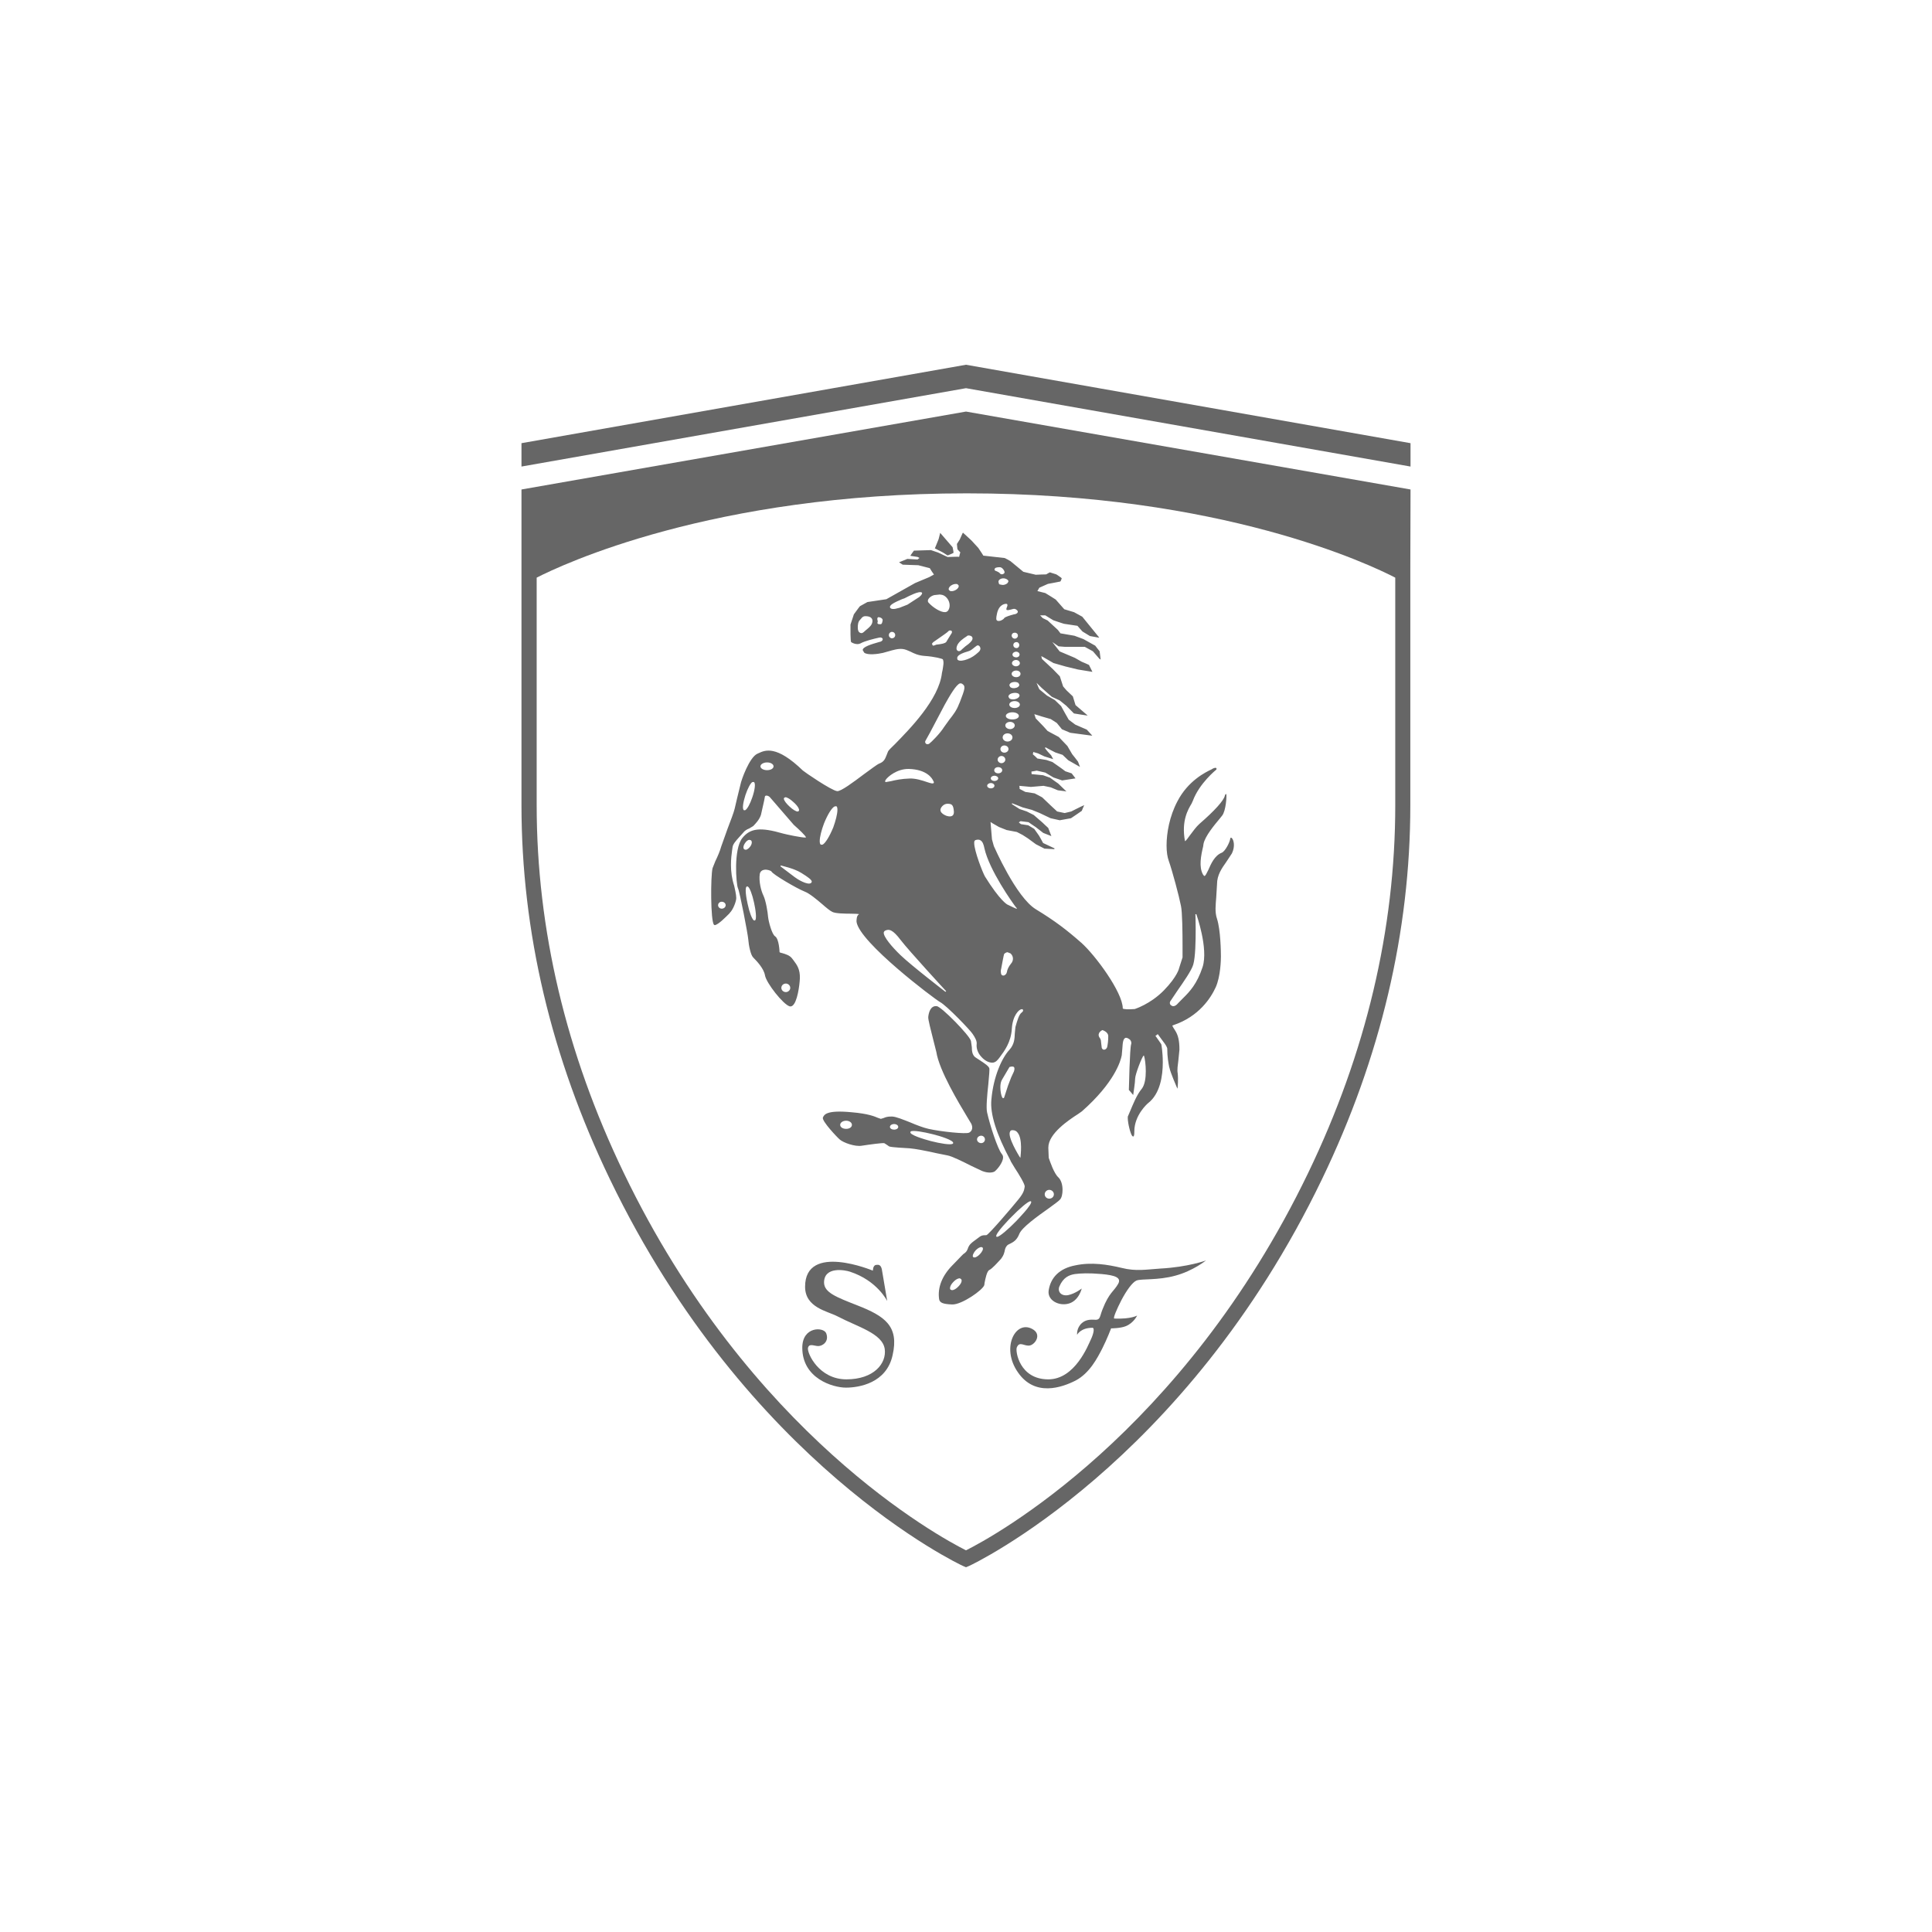 <?xml version="1.0" encoding="utf-8"?>
<!-- Generator: Adobe Illustrator 16.0.0, SVG Export Plug-In . SVG Version: 6.00 Build 0)  -->
<!DOCTYPE svg PUBLIC "-//W3C//DTD SVG 1.1//EN" "http://www.w3.org/Graphics/SVG/1.1/DTD/svg11.dtd">
<svg version="1.1" id="Layer_1" xmlns="http://www.w3.org/2000/svg" xmlns:xlink="http://www.w3.org/1999/xlink" x="0px" y="0px"
	 width="250px" height="250px" viewBox="0 0 250 250" enable-background="new 0 0 250 250" xml:space="preserve">
<g>
	<polygon fill="#666666" points="67.479,57.347 67.479,60.371 125,50.231 182.521,60.371 182.521,57.347 125,47.198 	"/>
	<path fill="#666666" d="M67.479,63.339v10.233v30.616c0,16.37,3.85,32.659,11.436,48.39c17.801,36.98,45.387,49.926,45.675,50.047
		l0.411,0.177l0.419-0.177c0.271-0.121,27.848-13.066,45.649-50.047c7.585-15.731,11.426-32.02,11.426-48.39V73.572l0.027-10.233
		L125,53.256L67.479,63.339z M180.546,104.188c0,16.062-3.793,32.071-11.258,47.561c-16.302,33.858-40.858,47.148-44.288,48.863
		c-3.412-1.715-28.015-15.005-44.297-48.863c-7.465-15.49-11.258-31.499-11.258-47.561V74.747
		c3.168-1.621,22.674-10.908,55.656-10.908c32.983,0,52.304,9.278,55.444,10.908V104.188z"/>
	<path fill="#666666" d="M145.158,164.069c-1.863-0.446-3.923-0.773-5.992-0.336c-2.088,0.393-3.206,1.586-3.467,3.234
		c-0.205,1.269,1.276,2.051,2.525,1.734c1.38-0.335,1.752-1.967,1.752-1.967s-0.876,0.68-1.761,0.856
		c-0.915,0.16-1.389-0.466-1.138-1.108c0.504-1.183,1.248-1.501,2.022-1.621c0.773-0.094,1.724-0.149,3.457,0
		c1.716,0.157,2.592,0.457,2.135,1.268c-0.56,0.996-1.154,1.09-2.013,3.271c-0.373,0.913-0.279,1.38-0.895,1.38
		c-0.308,0-1.146-0.142-1.771,0.41c-0.745,0.652-0.633,1.528-0.633,1.528s0.447-0.904,1.975-0.904c0.336,0,0.122,0.858-0.204,1.528
		c-0.327,0.671-2.022,5.145-5.5,5.145c-3.727,0-4.276-3.645-4.081-4.118c0.363-0.905,0.979-0.104,1.725-0.271
		c0.717-0.205,1.416-1.351,0.465-2.014c-2.227-1.518-4.343,2.229-2.031,5.509c2.189,3.169,5.658,1.967,7.484,1.034
		c1.789-0.959,2.786-2.898,3.42-4.129c0.625-1.239,1.146-2.609,1.146-2.609s1.23,0,1.91-0.288c1.035-0.429,1.453-1.37,1.453-1.37
		s-0.773,0.476-2.944,0.39c-0.223,0,0.345-1.285,0.933-2.422c0.643-1.212,1.397-2.273,1.93-2.498c0.67-0.261,2.729,0,5.031-0.633
		c2.293-0.614,3.961-1.967,3.961-1.967s-2.283,0.857-5.954,1.053C148.374,164.266,146.995,164.536,145.158,164.069"/>
	<path fill="#666666" d="M110.937,168.915c-2.702-1.062-4.269-1.648-4.306-2.935c-0.01-2.162,2.74-1.631,3.346-1.426
		c3.551,1.155,4.828,3.802,4.828,3.802s-0.588-3.485-0.7-4.129c-0.148-0.66-0.53-0.566-0.726-0.548
		c-0.43,0.026-0.43,0.743-0.43,0.743s-8.771-3.671-8.771,2.08c0,2.702,2.871,3.149,4.147,3.811c2.61,1.38,5.862,2.209,6.16,4.251
		c0.252,1.862-1.406,3.923-4.957,3.923c-3.57,0-5.098-3.393-4.978-4.055c0.141-0.651,0.802-0.251,1.343-0.251
		c0.521,0,1.436-0.567,1.016-1.659c-0.335-0.837-3.094-0.903-3.094,1.873c0,3.971,3.941,5.164,5.656,5.164
		c1.697,0,5.247-0.588,6.03-4.195C116.36,171.619,114.524,170.313,110.937,168.915"/>
	<path fill="#666666" d="M125.643,150.844l1.444,0.682c0.839,0.327,1.37,0.177,1.548,0.103c0.215-0.103,0.95-0.904,1.128-1.603
		c0.074-0.29,0.036-0.521-0.131-0.698c-0.54-0.663-1.537-3.73-1.901-5.37c-0.149-0.615,0.01-2.31,0.158-3.671
		c0.104-1.165,0.178-1.874,0.122-2.069c-0.112-0.288-0.531-0.559-1.016-0.885l-0.812-0.532c-0.392-0.345-0.419-0.812-0.429-1.304
		l-0.112-0.793c-0.168-0.719-3.857-4.483-4.436-4.511c-0.811-0.075-1.035,0.856-1.09,1.397c-0.038,0.308,0.344,1.744,0.661,3.01
		l0.382,1.512c0.373,2.414,2.926,6.645,4.008,8.442l0.521,0.866c0.225,0.504,0.121,0.915-0.271,1.138
		c-0.382,0.225-3.69-0.131-5.266-0.484c-0.68-0.158-1.547-0.484-2.348-0.83c-0.951-0.372-1.817-0.735-2.34-0.764
		c-0.605-0.02-0.876,0.085-1.108,0.187l-0.373,0.112l-0.355-0.12c-0.428-0.179-1.238-0.552-3.466-0.738
		c-3.263-0.309-3.532,0.336-3.681,0.7c-0.141,0.446,1.844,2.553,2.208,2.851c0.456,0.383,1.919,0.933,2.824,0.783
		c1.024-0.158,2.674-0.382,2.917-0.327l0.307,0.196l0.327,0.225c0.279,0.121,2.124,0.206,2.655,0.241
		c0.644,0.048,2.312,0.363,3.523,0.645l1.352,0.271C123.165,149.605,124.525,150.277,125.643,150.844 M126.967,146.959
		c0.261,0,0.484,0.214,0.484,0.484s-0.224,0.476-0.484,0.476c-0.279,0-0.541-0.205-0.541-0.476S126.688,146.959,126.967,146.959
		 M109.492,146.073c-0.43,0-0.773-0.205-0.773-0.521c0-0.289,0.344-0.532,0.773-0.532c0.419,0,0.745,0.243,0.745,0.532
		C110.237,145.868,109.911,146.073,109.492,146.073 M115.717,146.175c-0.315,0-0.559-0.147-0.559-0.354
		c0-0.205,0.243-0.372,0.559-0.372c0.271,0,0.514,0.167,0.514,0.372C116.23,146.027,115.988,146.175,115.717,146.175
		 M120.461,147.657c-0.951-0.252-2.758-0.801-2.655-1.155l0.027-0.075l0.019-0.019c0.308-0.177,1.679,0.066,2.824,0.355
		c0.96,0.232,2.759,0.792,2.665,1.163l-0.038,0.057l-0.036,0.028C122.969,148.179,121.626,147.957,120.461,147.657"/>
	<path fill="#666666" d="M124.552,69.006l-0.362,0.811c0-0.005-0.363,0.568-0.363,0.568v0.019c0,0.107,0.064,0.653,0.064,0.653
		c0,0.042,0.365,0.41,0.383,0.429c-0.038,0-0.158,0.554-0.158,0.568c0-0.037-1.5,0.023-1.5,0.023l-1.213-0.573l-0.941-0.321
		c-0.019-0.004-2.199,0.069-2.199,0.069c-0.037,0.028-0.429,0.597-0.429,0.597l-0.027,0.074l0.941,0.149c0,0,0.148,0.075,0.232,0.13
		c-0.084,0.057-0.251,0.196-0.251,0.196c0-0.009-1.324-0.075-1.324-0.075c-0.018,0.019-0.96,0.392-0.96,0.392l-0.112,0.046
		l0.476,0.308c0.038,0,2.013,0.07,2.013,0.07s1.482,0.382,1.492,0.382c0,0.014,0.261,0.424,0.261,0.424s0.205,0.284,0.279,0.396
		c-0.084,0.051-0.615,0.34-0.615,0.34l-1.826,0.765l-3.719,2.092l-2.452,0.368c-0.037,0.01-0.959,0.531-0.959,0.531
		c-0.037,0.014-0.792,1.058-0.792,1.058c-0.009,0.023-0.438,1.329-0.438,1.329c-0.019,2.213,0.066,2.274,0.103,2.274
		c0.038,0.046,0.708,0.424,1.202,0.153c0.531-0.303,1.752-0.601,2.414-0.746c0.261-0.06,0.41,0.056,0.447,0.168
		c0.027,0.135-0.064,0.289-0.289,0.363l-0.14,0.033c-1.08,0.303-2.189,0.652-2.153,1.063l0.197,0.33
		c0.465,0.345,1.77,0.173,2.412,0.024l0.689-0.191c0.626-0.182,1.297-0.382,1.874-0.312c0.345,0.037,0.624,0.181,0.998,0.335
		c0.456,0.237,1.015,0.503,1.826,0.559c1.36,0.093,2.292,0.363,2.367,0.438c0.177,0.368,0.038,0.913-0.027,1.361l-0.085,0.396
		c-0.371,3.434-4.23,7.32-6.058,9.194c-0.513,0.489-0.849,0.83-0.914,0.964l-0.195,0.494c-0.177,0.452-0.326,0.853-0.932,1.076
		c-0.325,0.131-1.108,0.746-2.042,1.417c-1.322,0.997-2.953,2.213-3.42,2.157c-0.745-0.079-4.286-2.512-4.435-2.665
		c-3.439-3.327-4.903-2.633-5.742-2.242L98,97.534c-1.023,0.461-2.078,3.378-2.189,4.003l-0.438,1.789l-0.308,1.319
		c-0.103,0.452-0.512,1.538-0.922,2.6l-0.821,2.302c-0.14,0.531-0.465,1.291-0.763,1.901l-0.355,0.891
		c-0.261,1.062-0.261,6.817,0.177,7.311l0.029,0.028l0.084,0.033c0.465-0.061,1.407-1.035,1.882-1.505l0.084-0.112
		c0.4-0.392,0.812-1.445,0.812-1.892c0-0.424-0.206-1.319-0.262-1.557c-0.634-1.906-0.401-3.714-0.278-4.604l0.055-0.382
		c0.029-0.41,0.429-0.848,0.82-1.286l0.504-0.559c0.271-0.363,0.549-0.494,0.829-0.606l0.419-0.251l0.112-0.07
		c0.278-0.294,0.782-0.788,0.997-1.449l0.41-1.827l0.093-0.494c0.01-0.098,0.056-0.149,0.14-0.158
		c0.168-0.047,0.438,0.084,0.541,0.233l3.057,3.537c0.765,0.676,1.584,1.459,1.584,1.636v0.009c0-0.009-0.027,0-0.027,0
		c-0.429,0.051-2.572-0.411-2.936-0.513c-2.928-0.848-4.241-0.708-5.275,0.583c-1.164,1.467-0.792,5.974-0.568,6.477
		c0.232,0.447,1.285,5.932,1.342,6.668c0.047,0.722,0.316,2.008,0.624,2.292l0.075,0.083c0.354,0.364,1.305,1.324,1.463,2.256
		c0.187,1.011,2.358,3.758,3.188,3.999c0.13,0.029,0.232,0.011,0.354-0.074c0.644-0.449,0.933-2.641,0.97-3.542
		c0.038-1.167-0.363-1.726-0.811-2.322l-0.177-0.233c-0.316-0.438-0.885-0.592-1.269-0.708c-0.158-0.038-0.371-0.084-0.371-0.14
		c0-0.028-0.057-1.71-0.578-2.041c-0.411-0.261-0.839-1.883-0.905-2.493c-0.046-0.629-0.289-2.106-0.596-2.759
		c-0.326-0.661-0.615-1.869-0.484-2.8c0.074-0.391,0.354-0.521,0.587-0.559c0.382-0.065,0.867,0.116,0.941,0.237
		c0.14,0.345,3.242,2.177,4.286,2.586c0.625,0.243,1.501,0.969,2.274,1.631c0.532,0.466,1.026,0.872,1.306,0.997
		c0.381,0.205,1.519,0.228,2.432,0.233c0.475,0.01,0.979,0.019,1.035,0.065c-0.346,0.139-0.346,0.788-0.336,0.997
		c0.391,2.666,10.057,9.954,10.802,10.369c0.866,0.462,3.979,3.707,4.231,4.144c0.308,0.447,0.559,0.915,0.512,1.287
		c-0.065,0.54,0.141,1.155,0.588,1.641c0.419,0.476,0.932,0.773,1.436,0.773c0.447,0,0.727-0.392,0.94-0.672l0.047-0.064
		c0.569-0.766,1.427-1.893,1.537-3.626c0.104-1.789,0.952-2.516,1.222-2.544c0.103-0.038,0.214,0,0.223,0.075
		c0.047,0.074,0,0.224-0.158,0.335c-0.354,0.242-0.577,1.026-0.819,1.882c0,0.01-0.084,0.849-0.084,0.849
		c-0.019,0.653-0.056,1.389-0.69,2.099c-0.959,1.023-2.077,3.427-2.339,6.456c-0.186,1.818,0.644,4.447,2.441,7.811l0.095,0.214
		l0.502,0.83c0.513,0.773,1.305,2.079,1.277,2.386c-0.074,0.438-0.093,0.784-0.849,1.705c-0.829,1.026-3.812,4.521-4.11,4.586
		c-0.596,0-0.679,0.057-1.164,0.428l-0.504,0.375c-0.55,0.409-0.66,0.698-0.745,0.959c-0.075,0.187-0.148,0.363-0.383,0.55
		l-0.195,0.14c-0.046,0.019-0.158,0.169-1.343,1.381c-1.379,1.37-2.003,2.916-1.787,4.436c0.072,0.474,0.483,0.651,1.685,0.698
		c1.231,0.057,4.027-1.901,4.167-2.525l0.028-0.252c0.111-0.569,0.307-1.538,0.615-1.678c0.382-0.187,1.043-0.931,1.537-1.472
		l0.075-0.112c0.232-0.307,0.307-0.606,0.373-0.858c0.047-0.241,0.092-0.455,0.261-0.66c0.102-0.15,0.279-0.233,0.465-0.316
		c0.364-0.188,0.849-0.412,1.175-1.261c0.327-0.828,2.339-2.273,3.803-3.307c0.727-0.532,1.332-0.961,1.473-1.147
		c0.215-0.241,0.316-0.727,0.316-1.248c0-0.588-0.158-1.249-0.551-1.622c-0.558-0.502-1.071-2.04-1.238-2.525l0,0
		c0-0.187-0.027-0.568-0.048-1.249v-0.083c0-1.8,2.666-3.57,3.841-4.324l0.503-0.354c4.194-3.701,5.015-6.486,5.154-7.252
		l0.083-0.939c0.038-0.626,0.084-1.25,0.439-1.325c0.148-0.019,0.391,0.103,0.568,0.271c0.083,0.111,0.204,0.307,0.129,0.559
		c-0.186,0.503-0.288,5.704-0.298,5.928c0.048,0.019,0.476,0.55,0.476,0.55l0.094,0.092l0.009-0.12c0-0.075,0.233-1.482,0.233-1.994
		c0-0.551,0.932-2.955,1.117-2.991c0,0.019,0.029,0.026,0.029,0.026c0.111,0.327,0.232,1.148,0.232,2.015
		c0,0.849-0.121,1.742-0.512,2.254c-0.652,0.775-1.129,1.996-1.473,2.806l-0.298,0.699c-0.048,0.056-0.048,0.177-0.048,0.289
		c0,0.671,0.346,2.061,0.578,2.32c0.065,0.074,0.111,0.074,0.131,0.074c0.084-0.037,0.14-0.131,0.14-0.68
		c0-2.106,1.743-3.625,1.789-3.645c1.557-1.221,1.893-3.522,1.893-5.274c0-1.313-0.178-2.311-0.196-2.349
		c-0.02-0.019-0.727-1.072-0.764-1.1c0.037,0.027,0.252-0.14,0.308-0.206c0.065,0.104,0.764,1.044,0.764,1.044
		c0.14,0.16,0.466,0.645,0.466,0.84c0,1.081,0.149,1.827,0.252,2.376l0.037,0.112c0.111,0.586,0.914,2.433,0.941,2.496l0.084,0.196
		l0.036-0.215c0-0.008,0.094-0.968,0-1.787c-0.083-0.458,0.01-1.026,0.085-1.641l0.141-1.399c0-1.146-0.15-1.872-0.578-2.525
		l-0.196-0.307c-0.046-0.122-0.149-0.242-0.149-0.29l0.149-0.063c3.299-1.11,4.838-3.521,5.462-4.883
		c0.643-1.412,0.68-3.601,0.68-4.016c0-0.545-0.037-3.397-0.503-4.851c-0.298-0.867-0.177-1.78-0.103-2.787l0.103-1.701
		c0-1.174,0.605-2.041,1.202-2.884l0.727-1.104c0.438-0.909,0.224-1.71,0.02-1.934c-0.066-0.099-0.132-0.099-0.159-0.094
		c-0.036,0.015-0.083,0.052-0.083,0.149c-0.065,0.476-0.663,1.631-1.101,1.799c-0.923,0.364-1.389,1.445-1.733,2.228
		c-0.195,0.391-0.373,0.783-0.503,0.783c-0.019,0-0.094-0.046-0.178-0.182c-0.567-0.979-0.271-2.465,0.019-3.677l0.037-0.289
		c0.205-1.016,1.398-2.433,2.116-3.295l0.29-0.363c0.502-0.605,0.623-2.643,0.54-2.8c-0.038-0.01-0.046,0.009-0.075,0.027
		c-0.009,0.009-0.009,0.019-0.037,0.038v-0.019v0.028c-0.038,0.023-0.065,0.023-0.065,0.126c-0.14,0.638-1.313,1.943-3.29,3.658
		c-0.4,0.354-0.877,0.998-1.249,1.501c-0.241,0.354-0.531,0.731-0.624,0.736c-0.494-2.628,0.41-4.119,0.848-4.851l0.168-0.368
		c0.857-2.297,3.029-4.026,3.048-4.045c0.028-0.074,0.028-0.135-0.019-0.195c-0.074-0.057-0.242-0.033-0.485,0.093l-0.111,0.075
		c-0.765,0.354-3.058,1.473-4.436,4.152c-1.017,1.929-1.397,4.077-1.397,5.708c0,0.829,0.111,1.505,0.279,1.966
		c0.465,1.31,1.332,4.558,1.584,5.843c0.176,0.783,0.205,3.504,0.205,5.21v1.454l-0.438,1.37c0,0.014-0.215,1.091-1.976,2.898
		c-1.78,1.81-3.756,2.396-3.765,2.415c-0.812,0.066-1.521,0.038-1.557-0.083c0-2.066-3.562-6.899-5.368-8.497
		c-1.865-1.636-3.337-2.782-5.872-4.325c-2.572-1.561-5.405-8.113-5.442-8.178l-0.242-0.872c0,0-0.141-1.765-0.187-2.246
		c0.111,0.057,0.224,0.145,0.224,0.145l0.875,0.503c0.01,0,0.989,0.392,0.989,0.392c0.009,0.009,1.323,0.251,1.323,0.251
		c0,0.01,0.745,0.387,0.745,0.387l0.681,0.438l1.034,0.76c0.019,0,1.108,0.568,1.108,0.568c0.02,0.009,1.277,0.07,1.277,0.07
		l0.028-0.103c0,0-1.463-0.694-1.481-0.694c0-0.027-0.521-0.941-0.521-0.941l-0.625-0.885c-0.037-0.028-0.774-0.466-0.774-0.466
		c-0.018,0-0.941-0.149-0.941-0.149s-0.214-0.149-0.279-0.238c0.065-0.051,0.224-0.145,0.224-0.145c0,0.005,1.018,0.126,1.025,0.126
		c0,0.014,0.922,0.629,0.922,0.629l0.989,0.764c0,0.005,0.931,0.364,0.931,0.364l0.122,0.047l-0.41-1.058
		c-0.019-0.004-0.774-0.723-0.774-0.723l-1.1-0.95c-0.037-0.009-0.903-0.457-0.903-0.457l-0.932-0.317l-0.979-0.624v-0.126
		c0.14,0.042,1.389,0.545,1.389,0.545l1.184,0.317c-0.011,0,0.969,0.391,0.969,0.391c0-0.009,1.454,0.69,1.454,0.69
		c0.019,0,1.184,0.261,1.184,0.261c0.01,0,1.454-0.261,1.454-0.261c0.037-0.009,1.397-0.955,1.397-0.955
		c0-0.033,0.252-0.592,0.252-0.592l0.064-0.144l-0.428,0.191c-0.028,0-1.249,0.625-1.249,0.625l-0.856,0.205
		c0-0.01-0.971-0.205-0.971-0.205c0-0.009-0.802-0.745-0.802-0.745l-1.128-1.077c0-0.014-0.986-0.521-0.986-0.521
		c-0.038-0.005-1.203-0.187-1.203-0.187s-0.736-0.377-0.736-0.387v-0.027c0-0.094-0.009-0.28-0.037-0.373
		c0.141,0.018,1.5,0.14,1.5,0.14c0.02,0,1.631-0.14,1.631-0.14l0.933,0.196l0.923,0.382c0,0.005,0.912,0.116,0.912,0.116
		l0.197,0.038l-1.055-1.021c-0.018,0-1.071-0.764-1.071-0.764c-0.019,0-0.894-0.317-0.894-0.317c0-0.009-1.465-0.149-1.511-0.149
		c0.019,0,0.019-0.019,0.019-0.046c0-0.094-0.019-0.215-0.019-0.28c0.112-0.009,0.69-0.122,0.69-0.122l1.109,0.257
		c0,0.01,1.053,0.629,1.053,0.629l1.127,0.382c0.02,0,1.641-0.251,1.641-0.251l0.084-0.014l-0.494-0.647
		c-0.037-0.019-0.82-0.271-0.82-0.271c0-0.014-0.68-0.503-0.68-0.503l-0.998-0.699c-0.01,0-0.773-0.261-0.773-0.261l-1.165-0.191
		c0-0.019-0.578-0.545-0.604-0.555c0.026,0,0.064-0.195,0.064-0.289c0.094,0.037,0.634,0.187,0.634,0.187l0.801,0.382
		c0.019,0,1.147,0.358,1.147,0.358l-0.271-0.503c-0.019-0.014-0.428-0.461-0.428-0.461s-0.29-0.345-0.392-0.503
		c0.075-0.009,0.149-0.047,0.149-0.047c0,0.028,1.211,0.644,1.211,0.644s0.941,0.316,0.95,0.316c0,0.009,0.719,0.689,0.719,0.689
		c0.009,0.009,1.389,0.792,1.389,0.792l0.139,0.07l-0.251-0.666c0-0.028-0.755-0.97-0.755-0.97l-0.624-1.066
		c-0.01-0.015-1.11-1.161-1.11-1.161c-0.027-0.014-1.443-0.773-1.443-0.773l-0.568-0.629l-0.979-1.011
		c0-0.009-0.111-0.374-0.177-0.541c0.187,0.046,0.988,0.307,0.988,0.307l1.137,0.327l0.782,0.503c0,0.009,0.663,0.815,0.663,0.815
		c0.036,0.015,1.08,0.457,1.08,0.457l2.693,0.358l0.159,0.01l-0.718-0.783c-0.038-0.004-1.491-0.647-1.491-0.647l-0.839-0.629
		l-0.495-0.867l-0.494-0.895c0-0.009-0.81-0.783-0.81-0.783c-0.019,0-1.016-0.578-1.016-0.578l-0.988-0.811
		c0,0-0.242-0.504-0.362-0.839c0.242,0.247,0.67,0.662,0.67,0.662l1.305,1.146c0.028,0.019,1.016,0.466,1.016,0.466l0.857,0.69
		l0.988,0.997c0.037,0.019,1.603,0.251,1.603,0.251l0.178,0.019l-1.575-1.351c0-0.033-0.345-1.127-0.345-1.127
		c-0.027-0.028-0.829-0.788-0.829-0.788l-0.43-0.499c0-0.009-0.428-1.314-0.428-1.314c-0.02-0.028-0.887-0.913-0.887-0.913
		c0-0.01-1.425-1.329-1.425-1.333v-0.014c0,0-0.066-0.219-0.084-0.35c0.103,0.061,0.252,0.13,0.252,0.13l1.323,0.765
		c0,0.009,1.556,0.447,1.556,0.447l1.622,0.392l1.863,0.303l-0.447-0.899c-0.019-0.028-0.941-0.41-0.941-0.41l-0.885-0.504
		l-1.053-0.447l-0.914-0.387c0-0.014-0.624-0.778-0.951-1.216c0.309,0.219,0.812,0.559,0.812,0.559
		c0.027,0.009,0.819,0.066,0.819,0.066h2.573l1.044,0.573l0.839,0.965l0.168,0.112l-0.131-1.077
		c-0.037-0.023-0.569-0.722-0.569-0.722c-0.018-0.019-1.518-0.849-1.518-0.849l-1.176-0.438c-0.027-0.009-1.799-0.316-1.826-0.316
		v-0.023c0-0.014-0.316-0.415-0.316-0.415c-0.018-0.009-1.323-1.221-1.323-1.221l-0.634-0.308c0-0.009-0.215-0.205-0.336-0.354
		h0.672c0,0.014,1.034,0.634,1.034,0.634c0.019,0.019,1.37,0.456,1.37,0.456l1.751,0.262c0,0.019,0.653,0.736,0.653,0.736
		c0.019,0.004,0.96,0.587,0.96,0.587c0.01,0,1.081,0.196,1.081,0.196l0.131,0.009l-2.201-2.708
		c-0.027-0.019-1.062-0.583-1.062-0.583c-0.019,0-1.268-0.382-1.268-0.382c0-0.014-1.108-1.258-1.108-1.258
		c0-0.019-1.352-0.839-1.352-0.839c-0.037-0.009-0.82-0.204-1.017-0.251c0.048-0.102,0.252-0.438,0.252-0.438l1.109-0.494
		c0.019,0.009,1.603-0.308,1.603-0.308c0.065-0.028,0.188-0.419,0.188-0.419c-0.02-0.06-0.7-0.503-0.7-0.503
		c-0.027-0.014-0.839-0.265-0.839-0.265c-0.046,0.014-0.475,0.265-0.475,0.265c0-0.014-1.352,0.047-1.352,0.047l-1.604-0.382
		c0-0.005-1.668-1.379-1.668-1.379c0-0.019-0.736-0.401-0.736-0.401c-0.018,0-2.776-0.312-2.776-0.312
		c0-0.038-0.644-0.993-0.644-0.993c0-0.005-0.877-0.955-0.877-0.955c0-0.014-1.109-1.021-1.109-1.021L124.552,69.006z
		 M112.203,81.411c0,0-0.213,0.177-0.224,0.186c-0.315,0.299-0.465,0.429-0.755,0.243c-0.158-0.084-0.223-0.377-0.223-0.532
		c-0.027-0.382,0.037-0.885,0.279-1.09l0.14-0.159c0.121-0.158,0.252-0.326,0.569-0.326c0.25,0,0.596,0.042,0.763,0.242
		c0.112,0.112,0.159,0.251,0.141,0.448C112.857,80.87,112.501,81.154,112.203,81.411 M114.18,80.446l-0.038,0.14
		c-0.073,0.172-0.111,0.2-0.325,0.186c-0.121,0-0.215-0.019-0.242-0.083c-0.074-0.051-0.047-0.126,0-0.182V80.45v-0.102
		c-0.047-0.159-0.093-0.354,0.018-0.447c0.01-0.01,0.037-0.056,0.178-0.028c0.131,0.028,0.317,0.083,0.41,0.242
		C114.236,80.218,114.217,80.315,114.18,80.446 M115.41,82.594c-0.205,0-0.393-0.187-0.393-0.41c0-0.233,0.188-0.42,0.393-0.42
		c0.252,0,0.429,0.187,0.429,0.42C115.839,82.408,115.662,82.594,115.41,82.594 M118.961,77.245l-1.529,0.993l-1.053,0.415
		l-0.12,0.027c-0.579,0.187-0.979,0.159-1.082-0.056c-0.14-0.354,0.652-0.704,1.565-1.1l0.29-0.099l0.597-0.302
		c0.438-0.205,0.857-0.401,1.267-0.485c0.167-0.019,0.373-0.038,0.42,0.084C119.37,76.918,118.988,77.212,118.961,77.245
		 M93.388,117.581c-0.252,0-0.468-0.206-0.468-0.443c0-0.256,0.216-0.452,0.468-0.452c0.29,0,0.513,0.196,0.513,0.452
		C93.9,117.375,93.678,117.581,93.388,117.581 M97.348,103.177c-0.289,0.862-0.67,1.542-0.922,1.664l-0.141,0.009
		c-0.289-0.103-0.12-1.071,0.179-1.98c0.287-0.862,0.66-1.547,0.894-1.672l0.178-0.009
		C97.814,101.285,97.664,102.278,97.348,103.177 M99.259,99.659c-0.466,0-0.858-0.219-0.858-0.494c0-0.275,0.393-0.508,0.858-0.508
		c0.485,0,0.839,0.233,0.839,0.508C100.098,99.44,99.744,99.659,99.259,99.659 M103.352,104.952l-0.123,0.061
		c-0.213,0.005-0.643-0.247-1.053-0.638c-0.401-0.364-0.746-0.792-0.746-1.035c0-0.051,0.029-0.093,0.065-0.116l0.121-0.061
		c0.215-0.014,0.644,0.238,1.072,0.643C103.173,104.226,103.537,104.766,103.352,104.952 M101.691,127.272
		c0.297,0,0.568,0.248,0.568,0.56c0,0.288-0.271,0.545-0.568,0.545c-0.326,0-0.586-0.257-0.586-0.545
		C101.105,127.521,101.365,127.272,101.691,127.272 M96.426,109.071c0.149-0.233,0.363-0.382,0.521-0.4l0.215,0.056
		c0.186,0.135,0.158,0.513-0.104,0.839c-0.168,0.228-0.381,0.363-0.54,0.4l-0.205-0.056
		C96.128,109.775,96.174,109.417,96.426,109.071 M97.664,119.113l-0.102-0.014l-0.027-0.014c-0.215-0.145-0.559-1.002-0.784-2.083
		c-0.176-0.765-0.428-2.213-0.093-2.298l0.093,0.015l0.019,0.004c0.244,0.145,0.569,0.998,0.803,2.079
		C97.748,117.567,97.981,119.039,97.664,119.113 M104.953,114.258c-0.447,0.331-1.799-0.502-2.115-0.755l-1.846-1.398l0.037-0.116
		c0.01,0.019,1.688,0.359,2.646,0.959c0.867,0.536,1.324,0.867,1.37,1.119C105.046,114.109,105.019,114.193,104.953,114.258
		 M107.823,107.068c-0.475,1.156-1.034,2.074-1.389,2.232l-0.204,0.005c-0.113-0.056-0.158-0.224-0.158-0.475
		c0-0.522,0.232-1.426,0.549-2.265c0.467-1.165,1.025-2.074,1.398-2.223l0.205-0.014c0.102,0.047,0.139,0.233,0.139,0.466
		C108.363,105.344,108.121,106.239,107.823,107.068 M129.93,142.038l-0.074,0.064h-0.019c-0.074,0.028-0.13-0.064-0.149-0.094
		c-0.121-0.203-0.242-0.763-0.242-1.313c0-0.392,0.057-0.755,0.242-1.033c0,0,0.932-1.575,0.94-1.595
		c0.066-0.009,0.384-0.139,0.579,0.01c0.084,0.103,0.084,0.279,0,0.56l-0.363,0.782l-0.401,1.043L129.93,142.038z M132.055,149.681
		l-0.018,0.149l-0.104-0.142c-0.055-0.092-1.64-2.628-1.221-3.28c0.037-0.13,0.195-0.186,0.392-0.158
		c0.233,0.01,0.429,0.12,0.568,0.308C132.362,147.387,132.055,149.578,132.055,149.681 M123.984,166.503
		c-0.253,0.27-0.568,0.446-0.802,0.446l-0.187-0.074c-0.047-0.038-0.065-0.103-0.065-0.186c0-0.225,0.159-0.531,0.447-0.821
		c0.261-0.278,0.569-0.457,0.812-0.457l0.158,0.085C124.552,165.682,124.394,166.102,123.984,166.503 M126.789,162.299
		c-0.242,0.252-0.521,0.42-0.698,0.42l-0.177-0.057c-0.122-0.176,0.074-0.588,0.354-0.885c0.252-0.252,0.521-0.41,0.728-0.41
		l0.139,0.057C127.302,161.591,127.087,161.991,126.789,162.299 M151.412,129.603l0.95-1.415c0.802-1.152,1.827-2.615,2.042-3.366
		c0.279-0.941,0.316-3.029,0.316-4.585c0-1.081-0.037-1.916-0.037-1.934l0.121-0.014c0.009,0.032,1.584,4.436,0.811,6.845
		c-0.728,2.212-1.696,3.206-2.516,4.016l-0.625,0.632c-0.466,0.579-0.811,0.41-0.886,0.335c-0.149-0.064-0.214-0.205-0.214-0.359
		C151.394,129.716,151.394,129.659,151.412,129.603 M142.185,133.789c0.066-0.316,0.448-0.484,0.448-0.493h0.01h0.01
		c0.046,0.009,0.754,0.233,0.754,0.782c0,0.597-0.064,1.035-0.131,1.37c-0.056,0.252-0.251,0.382-0.409,0.382
		c-0.132,0.012-0.233-0.083-0.298-0.222l-0.076-0.607l-0.046-0.42l-0.102-0.223C142.232,134.21,142.111,134.014,142.185,133.789
		 M135.774,153.967c0.325,0,0.597,0.262,0.597,0.569c0,0.335-0.271,0.568-0.597,0.568c-0.317,0-0.588-0.233-0.588-0.568
		C135.187,154.229,135.457,153.967,135.774,153.967 M133.332,155.44l0.064,0.009l0.02,0.019c0.279,0.297-1.846,2.459-1.948,2.572
		c-0.969,0.997-2.125,2.004-2.441,2.004l-0.057-0.009l-0.036-0.01c-0.28-0.309,1.863-2.479,1.975-2.582
		C131.879,156.446,133.034,155.44,133.332,155.44 M123.238,75.669c0.232-0.112,0.484-0.13,0.652-0.079l0.149,0.154
		c0.084,0.196-0.103,0.48-0.476,0.653c-0.214,0.102-0.456,0.13-0.634,0.069l-0.158-0.148c-0.01-0.038-0.01-0.075-0.01-0.108
		C122.763,76.024,122.949,75.8,123.238,75.669 M120.079,77.645c0.093-0.284,0.447-0.554,0.83-0.642l0.727-0.075l0.084,0.023
		c0.39,0.005,0.782,0.294,1.007,0.737c0.223,0.452,0.204,0.965-0.038,1.314c-0.093,0.117-0.205,0.191-0.372,0.209
		c-0.578,0.042-1.586-0.587-2.145-1.211C120.061,77.906,120.052,77.781,120.079,77.645 M121.516,83.372l-0.365,0.047l-0.26,0.103
		l-0.168,0.023l-0.084-0.122c-0.065-0.14-0.02-0.186,0.074-0.27l0.046-0.056l0.644-0.448c0.494-0.345,1.184-0.816,1.295-0.946
		c0.075-0.107,0.197-0.144,0.299-0.116c0.112,0.009,0.169,0.061,0.177,0.125c0.027,0.079,0.01,0.2-0.14,0.392l-0.354,0.573
		l-0.242,0.401C122.25,83.266,121.85,83.321,121.516,83.372 M114.59,100.936c0.271-0.429,1.491-1.463,3.01-1.435
		c2.34,0.065,3.039,1.216,3.179,1.575c0.056,0.065,0.093,0.172,0.036,0.247c-0.102,0.116-0.372,0.038-0.922-0.145
		c-0.577-0.196-1.406-0.461-2.172-0.438c-1.034,0.028-1.882,0.205-2.413,0.34l-0.663,0.117l-0.092-0.019l-0.01-0.037
		C114.524,101.099,114.543,101.02,114.59,100.936 M122.335,128.34c-0.019-0.024-4.344-3.341-5.807-4.743
		c-1.044-0.998-2.236-2.377-2.171-2.941c0.018-0.084,0.074-0.158,0.139-0.209c0.521-0.28,1.025-0.173,2.068,1.216
		c1.045,1.36,5.807,6.542,5.872,6.599L122.335,128.34z M123.229,105.558c-0.279,0.182-0.764,0.033-0.969-0.083
		c-0.373-0.187-0.568-0.415-0.568-0.681c0-0.27,0.382-0.788,0.904-0.788c0.549,0,0.782,0.107,0.839,1.048
		C123.435,105.288,123.378,105.456,123.229,105.558 M124.198,90.875l-0.112,0.247c-0.279,0.773-0.783,1.426-1.239,2.003
		l-0.671,0.932c-0.54,0.867-1.649,1.966-1.938,2.181c-0.186,0.117-0.345,0.06-0.429-0.014c-0.103-0.099-0.121-0.243-0.065-0.35
		l0.606-1.091l1.808-3.43l0.103-0.195c0.615-1.1,1.472-2.6,1.976-2.735l0.206,0.023C125,88.787,124.888,89.067,124.198,90.875
		 M130.816,124.706c-0.28,0.349-0.486,0.755-0.522,1.067c-0.037,0.229-0.206,0.387-0.354,0.448c-0.121,0.037-0.252,0-0.316-0.057
		c-0.168-0.176-0.131-0.685-0.075-0.792c0,0,0.346-1.892,0.382-1.916c0-0.005,0.195-0.228,0.447-0.237l0.392,0.158
		C131.207,123.788,131.133,124.365,130.816,124.706 M129.585,98.754c-0.252,0-0.493-0.214-0.493-0.456
		c0-0.266,0.241-0.476,0.493-0.476c0.271,0,0.503,0.21,0.503,0.476C130.088,98.54,129.855,98.754,129.585,98.754 M129.959,97.394
		c-0.271,0-0.504-0.205-0.504-0.466c0-0.261,0.232-0.466,0.504-0.466c0.298,0,0.54,0.205,0.54,0.466
		C130.499,97.189,130.257,97.394,129.959,97.394 M130.377,95.954c-0.363,0-0.633-0.237-0.633-0.536c0-0.289,0.27-0.522,0.633-0.522
		c0.355,0,0.635,0.233,0.635,0.522C131.012,95.717,130.732,95.954,130.377,95.954 M130.713,94.347c-0.336,0-0.625-0.215-0.625-0.476
		c0-0.27,0.289-0.462,0.625-0.462c0.308,0,0.597,0.192,0.597,0.462C131.31,94.132,131.021,94.347,130.713,94.347 M131.002,93.097
		c-0.457,0-0.848-0.186-0.848-0.456c0-0.261,0.391-0.471,0.848-0.471c0.466,0,0.839,0.21,0.839,0.471
		C131.841,92.911,131.468,93.097,131.002,93.097 M131.17,89.668c0.252-0.037,0.493,0.004,0.661,0.112l0.103,0.182
		c0,0.247-0.261,0.452-0.672,0.527c-0.25,0.037-0.512-0.009-0.643-0.112l-0.12-0.195C130.442,89.938,130.75,89.719,131.17,89.668
		 M130.619,88.68c0-0.224,0.234-0.401,0.597-0.429c0.216-0.028,0.447,0.032,0.569,0.13l0.111,0.209
		c0.028,0.229-0.251,0.419-0.605,0.457c-0.261,0.023-0.438-0.037-0.569-0.145l-0.103-0.205V88.68z M131.291,91.616
		c-0.383,0-0.689-0.196-0.689-0.442c0-0.248,0.307-0.453,0.689-0.453c0.382,0,0.681,0.205,0.681,0.453
		C131.972,91.42,131.673,91.616,131.291,91.616 M131.495,87.627c-0.325,0-0.587-0.191-0.587-0.438c0-0.224,0.262-0.424,0.587-0.424
		c0.336,0,0.56,0.2,0.56,0.424C132.055,87.436,131.831,87.627,131.495,87.627 M131.468,86.219c-0.271,0-0.521-0.186-0.521-0.4
		c0-0.233,0.251-0.419,0.521-0.419c0.279,0,0.504,0.186,0.504,0.419C131.972,86.033,131.747,86.219,131.468,86.219 M131.495,85.064
		c-0.261,0-0.483-0.158-0.483-0.363c0-0.201,0.223-0.373,0.483-0.373c0.252,0,0.438,0.172,0.438,0.373
		C131.934,84.906,131.747,85.064,131.495,85.064 M131.896,83.47c0,0.21-0.149,0.392-0.363,0.392c-0.242,0-0.41-0.182-0.41-0.392
		c0-0.219,0.168-0.382,0.41-0.382C131.747,83.088,131.896,83.251,131.896,83.47 M131.318,82.641c-0.232,0-0.41-0.186-0.41-0.392
		c0-0.223,0.178-0.382,0.41-0.382c0.225,0,0.4,0.159,0.4,0.382C131.719,82.455,131.543,82.641,131.318,82.641 M130.854,78.866
		c0.213-0.065,0.408-0.125,0.568-0.037c0.148,0.084,0.307,0.205,0.279,0.373c-0.028,0.112-0.131,0.2-0.345,0.271L131.17,79.5
		c-0.457,0.135-1.137,0.317-1.24,0.504c-0.111,0.186-0.559,0.419-0.838,0.331c-0.084-0.032-0.215-0.116-0.168-0.368l0.01-0.168
		c0.093-0.563,0.232-1.342,0.96-1.612c0.231-0.066,0.363-0.075,0.429-0.009c0.074,0.093,0.036,0.232-0.028,0.382
		c-0.075,0.182-0.103,0.322-0.028,0.368C130.404,78.982,130.628,78.927,130.854,78.866 M130.33,74.989
		c0.206,0.135,0.169,0.279,0.112,0.345c-0.084,0.232-0.531,0.41-0.819,0.34l-0.196-0.038c-0.149-0.023-0.149-0.051-0.187-0.19
		l-0.027-0.112c-0.037-0.122,0.018-0.261,0.158-0.354C129.585,74.812,129.996,74.761,130.33,74.989 M129.371,73.396
		c0.252,0,0.484,0.266,0.588,0.503c0.055,0.14,0.037,0.27-0.065,0.321c-0.095,0.079-0.206,0.117-0.336,0.084
		c-0.103-0.033-0.187-0.098-0.243-0.201l-0.288-0.158c-0.158-0.061-0.336-0.099-0.336-0.243
		C128.69,73.447,129.008,73.396,129.371,73.396 M129.166,99.267c0.289,0,0.521,0.173,0.521,0.401c0,0.229-0.232,0.401-0.521,0.401
		s-0.513-0.172-0.513-0.401C128.653,99.44,128.877,99.267,129.166,99.267 M128.681,100.376c0.253,0,0.485,0.158,0.485,0.34
		c0,0.196-0.232,0.345-0.485,0.345c-0.251,0-0.475-0.149-0.475-0.345C128.206,100.534,128.42,100.376,128.681,100.376
		 M128.215,101.322c0.261,0,0.466,0.163,0.466,0.345c0,0.2-0.205,0.35-0.466,0.35c-0.252,0-0.475-0.149-0.475-0.35
		C127.74,101.485,127.963,101.322,128.215,101.322 M127.386,109.78c0.625,2.806,3.626,7.05,4.128,7.689
		c0.02,0,0.057,0.013,0.057,0.013s0,0.028-0.027,0.038c0.027,0.009,0.037,0.047,0.055,0.061c-0.018,0.009-0.027,0.023-0.064,0
		l-0.02,0.009l-0.019-0.009c-0.102-0.038-0.372-0.154-1.118-0.522c-0.047-0.004-0.987-0.522-2.926-3.644
		c-0.317-0.563-1.389-3.318-1.389-4.324c0-0.094,0-0.187,0.028-0.252c0.037-0.056,0.084-0.112,0.111-0.13h0.019
		c0.27-0.083,0.485-0.079,0.635,0.019C127.171,108.899,127.293,109.323,127.386,109.78 M126.416,83.536
		c0.112-0.061,0.29-0.009,0.373,0.14c0.103,0.149,0.141,0.429-0.158,0.699c-0.494,0.448-0.876,0.718-1.482,0.941
		c-0.409,0.154-0.959,0.27-1.201,0.084c-0.057-0.042-0.084-0.112-0.084-0.224v-0.047c0.027-0.419,0.876-0.689,1.445-0.857
		c0.27-0.066,0.54-0.289,0.782-0.495L126.416,83.536z M125.168,82.277c0.093-0.093,0.438-0.056,0.587,0.102
		c0.075,0.066,0.177,0.261-0.038,0.56c-0.25,0.308-0.54,0.518-0.801,0.699l-0.466,0.41c-0.122,0.187-0.354,0.266-0.513,0.168
		c-0.047-0.028-0.168-0.103-0.168-0.303c0-0.098,0.019-0.191,0.057-0.312c0.186-0.564,0.913-1.035,1.211-1.226L125.168,82.277z"/>
	<path fill="#666666" d="M122.615,71.872c0.073,0,0.763-0.327,0.763-0.327c0.038-0.069-0.111-0.732-0.111-0.732
		c-0.028-0.018-1.538-1.78-1.538-1.78l-0.093-0.079v0.098l-0.178,0.708l-0.466,1.151l-0.027,0.046l1.034,0.527L122.615,71.872z"/>
</g>
</svg>
